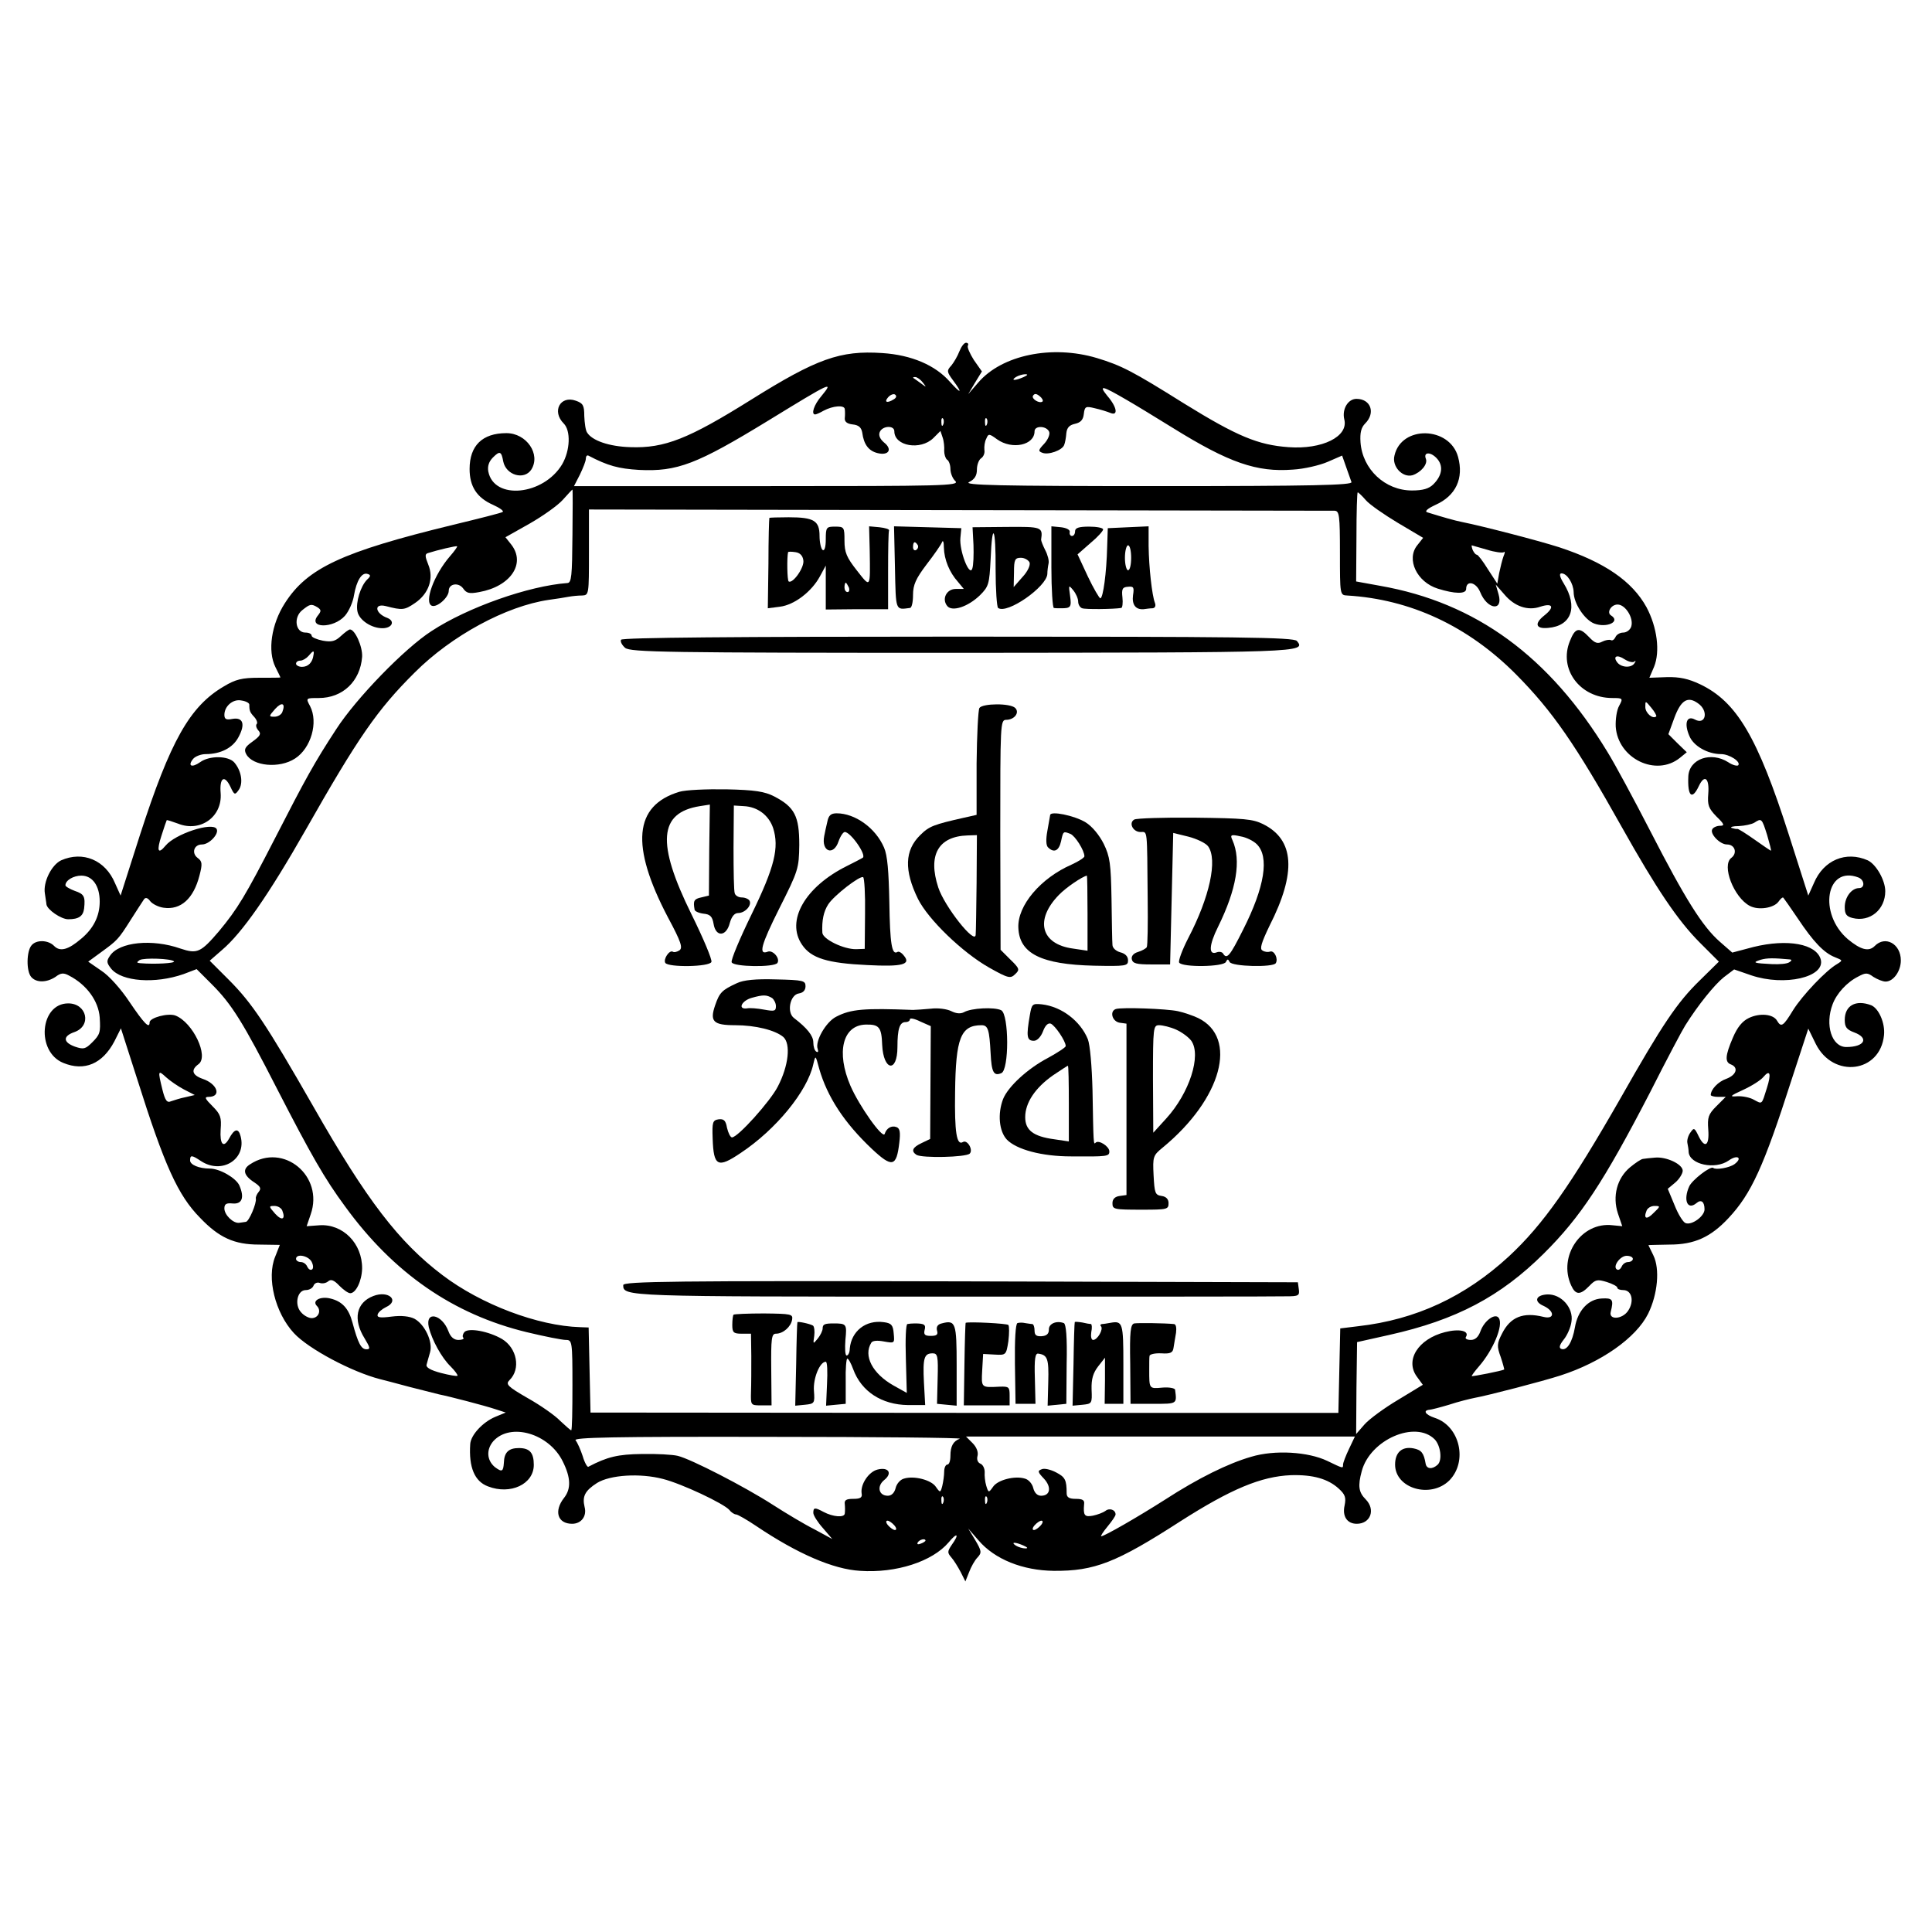 <?xml version="1.0" standalone="no"?>
<!DOCTYPE svg PUBLIC "-//W3C//DTD SVG 20010904//EN"
 "http://www.w3.org/TR/2001/REC-SVG-20010904/DTD/svg10.dtd">
<svg version="1.0" xmlns="http://www.w3.org/2000/svg"
 width="620pt" height="620pt" viewBox="0 0 620 620"
 preserveAspectRatio="xMidYMid meet">
<g transform="translate(0,620) scale(0.1,-0.1)"
fill="#000000" stroke="none">
<path d="M3079 5073 c-6 -16 -18 -36 -26 -46 -15 -16 -15 -20 5 -47 32 -43 27
-46 -9 -6 -47 54 -124 87 -218 93 -135 9 -210 -18 -421 -150 -200 -125 -277
-156 -387 -152 -68 2 -123 21 -139 47 -5 7 -8 31 -9 53 0 34 -4 41 -27 49 -50
18 -78 -34 -39 -73 23 -23 21 -86 -5 -131 -60 -100 -219 -116 -237 -23 -3 17
2 32 15 45 22 22 27 20 33 -13 9 -44 67 -61 90 -26 31 49 -15 117 -80 117 -77
0 -118 -40 -118 -115 0 -56 23 -92 75 -115 22 -10 36 -20 31 -23 -4 -3 -75
-21 -158 -41 -358 -87 -469 -139 -541 -252 -43 -67 -56 -153 -30 -205 9 -17
16 -33 16 -33 0 -1 -31 -1 -68 -1 -55 0 -76 -5 -114 -28 -109 -64 -171 -174
-269 -477 l-62 -194 -18 40 c-31 74 -103 104 -173 73 -31 -15 -58 -70 -52
-106 2 -16 5 -31 5 -35 2 -17 47 -48 70 -48 34 0 48 10 51 35 4 38 0 46 -30
56 -16 6 -30 14 -30 18 0 16 26 31 51 31 36 0 59 -33 59 -83 0 -47 -20 -87
-60 -120 -41 -35 -67 -42 -86 -23 -19 20 -58 21 -73 2 -16 -19 -17 -82 -1
-101 16 -19 49 -19 78 0 17 13 26 14 44 4 56 -29 94 -81 98 -134 3 -48 1 -55
-24 -80 -22 -22 -28 -23 -55 -14 -39 14 -40 34 -2 47 56 20 40 92 -20 92 -91
0 -104 -155 -16 -191 68 -28 126 -3 164 69 l21 42 52 -162 c88 -279 131 -374
202 -446 61 -64 110 -86 189 -86 l67 -1 -15 -38 c-28 -68 0 -180 60 -245 47
-51 187 -125 277 -148 8 -2 51 -13 95 -25 44 -11 87 -22 95 -24 31 -6 146 -36
179 -47 l34 -11 -34 -14 c-40 -17 -78 -58 -80 -87 -5 -75 14 -120 57 -136 72
-28 147 7 147 69 0 39 -13 54 -48 54 -33 0 -47 -14 -48 -47 -2 -29 -6 -31 -29
-14 -26 22 -28 56 -5 83 55 61 179 25 223 -65 26 -52 27 -88 4 -117 -33 -42
-21 -83 26 -83 29 0 48 24 40 54 -8 34 1 52 40 77 42 26 138 32 211 13 60 -15
196 -79 214 -100 6 -8 16 -14 21 -14 5 0 35 -17 66 -38 131 -88 246 -138 332
-143 116 -8 232 30 284 91 28 34 36 28 10 -8 -14 -21 -14 -25 -1 -40 8 -9 21
-30 30 -47 l15 -30 12 30 c6 16 18 38 27 47 14 15 13 21 -7 55 l-23 38 33 -38
c52 -61 142 -97 242 -98 130 -1 200 26 406 159 163 104 259 144 355 148 71 2
119 -12 153 -43 21 -19 24 -29 19 -54 -8 -35 8 -59 39 -59 44 0 61 45 29 78
-23 23 -26 43 -13 91 27 101 172 164 234 102 19 -20 25 -66 10 -81 -17 -16
-36 -15 -39 3 -6 35 -14 44 -39 49 -37 7 -59 -13 -59 -52 0 -77 114 -110 174
-51 60 61 34 175 -47 201 -30 10 -39 24 -16 26 4 0 32 7 62 16 30 10 67 19 82
22 40 7 221 54 276 72 130 42 242 120 281 198 31 63 38 144 17 187 -9 18 -16
33 -16 33 0 1 30 1 68 2 80 0 132 24 189 85 73 78 113 165 203 446 l53 162 24
-49 c56 -112 207 -93 219 28 4 39 -17 86 -41 96 -50 19 -85 -1 -85 -47 0 -23
6 -31 30 -40 49 -18 34 -47 -25 -47 -47 0 -69 71 -44 137 13 35 46 71 82 89
24 13 30 13 49 -1 13 -8 30 -15 39 -15 25 0 49 33 49 68 0 53 -50 81 -84 46
-19 -19 -45 -12 -86 22 -96 82 -70 238 34 198 20 -8 21 -34 2 -34 -24 0 -46
-29 -46 -61 0 -22 5 -30 25 -35 56 -14 105 27 105 86 0 35 -29 86 -56 99 -70
31 -142 1 -173 -73 l-18 -40 -62 194 c-101 316 -168 428 -285 484 -38 18 -66
24 -107 23 l-56 -2 15 35 c20 49 10 127 -24 191 -46 84 -135 145 -281 193 -69
22 -247 68 -312 81 -21 4 -63 16 -111 31 -9 3 1 12 27 24 65 29 91 85 72 154
-27 98 -182 102 -204 4 -9 -35 26 -72 58 -63 27 9 49 35 43 52 -9 22 13 24 33
4 24 -24 20 -56 -9 -85 -14 -14 -33 -20 -69 -20 -86 0 -159 68 -165 155 -2 30
2 47 15 60 34 34 18 79 -28 79 -27 0 -47 -33 -39 -66 14 -55 -71 -97 -179 -89
-98 7 -165 35 -335 140 -166 104 -201 122 -280 146 -144 43 -305 10 -381 -79
l-32 -37 22 37 22 36 -26 37 c-13 21 -22 41 -19 46 3 5 0 9 -6 9 -6 0 -15 -12
-21 -27z m206 -83 c-27 -12 -43 -12 -25 0 8 5 22 9 30 9 10 0 8 -3 -5 -9z
m-324 -17 c13 -17 13 -17 -6 -3 -11 8 -22 16 -24 17 -2 2 0 3 6 3 6 0 17 -8
24 -17z m-325 -44 c-24 -28 -34 -59 -20 -59 3 0 15 5 27 12 30 16 67 19 68 5
1 -7 1 -20 0 -29 -1 -11 7 -18 25 -20 20 -2 28 -10 31 -26 5 -39 21 -59 49
-66 36 -9 49 12 21 34 -13 11 -18 23 -14 33 8 21 47 23 47 3 0 -48 84 -62 125
-22 l23 23 7 -21 c4 -11 6 -31 5 -43 0 -11 4 -24 9 -28 6 -3 11 -17 11 -30 0
-13 7 -31 16 -39 14 -15 -41 -16 -604 -16 l-620 0 19 37 c10 21 19 43 19 51 0
7 3 12 8 10 63 -33 97 -42 163 -46 122 -6 185 18 414 158 204 125 212 129 171
79z m979 -12 c28 -16 95 -57 150 -91 179 -111 268 -142 384 -133 36 2 87 14
112 25 l46 20 13 -37 c7 -20 15 -42 17 -48 4 -10 -125 -13 -623 -13 -514 0
-624 3 -604 13 18 9 25 21 25 40 0 15 6 31 13 36 8 5 13 17 11 27 -1 11 1 27
6 36 7 17 9 17 35 -2 48 -34 120 -19 120 26 0 19 39 18 47 -2 3 -8 -4 -25 -16
-38 -19 -20 -20 -24 -6 -29 19 -8 64 8 70 25 3 7 6 24 7 38 2 18 10 26 28 30
18 4 26 13 28 31 3 25 6 26 35 19 18 -4 40 -11 50 -15 26 -11 22 18 -9 54 -30
37 -18 34 61 -12z m-746 2 c-22 -14 -33 -10 -19 6 7 8 17 12 22 9 6 -4 5 -10
-3 -15z m477 -7 c-9 -9 -37 8 -31 18 5 8 11 7 21 -1 8 -6 12 -14 10 -17z
m-319 -74 c-3 -8 -6 -5 -6 6 -1 11 2 17 5 13 3 -3 4 -12 1 -19z m140 0 c-3 -8
-6 -5 -6 6 -1 11 2 17 5 13 3 -3 4 -12 1 -19z m-1330 -358 c-1 -128 -3 -150
-16 -151 -124 -9 -320 -78 -436 -154 -87 -56 -242 -216 -306 -315 -70 -107
-98 -158 -197 -351 -94 -183 -120 -226 -179 -297 -59 -69 -70 -74 -124 -56
-91 32 -197 21 -226 -23 -12 -17 -11 -23 4 -42 34 -41 140 -49 232 -17 l42 16
49 -49 c64 -64 100 -122 209 -335 109 -212 153 -289 218 -377 156 -215 348
-347 583 -404 58 -14 114 -25 126 -25 20 0 21 -5 21 -145 0 -80 -1 -145 -4
-145 -2 0 -18 14 -35 30 -16 17 -63 50 -104 73 -66 38 -72 45 -59 58 37 36 24
103 -24 132 -43 25 -108 37 -121 22 -5 -6 -7 -15 -3 -18 3 -4 -4 -7 -16 -7
-14 0 -25 9 -32 28 -20 54 -75 67 -63 13 10 -41 41 -98 70 -126 14 -14 24 -28
22 -30 -2 -2 -26 2 -53 9 -34 9 -49 18 -46 27 2 8 7 25 11 39 10 34 -17 90
-50 108 -16 8 -42 11 -73 7 -38 -5 -48 -3 -45 7 2 7 14 17 26 23 46 21 9 55
-40 36 -55 -21 -66 -75 -28 -136 18 -30 19 -35 6 -35 -17 0 -27 19 -45 86 -12
45 -33 68 -71 77 -32 8 -60 -7 -43 -24 15 -15 5 -39 -17 -39 -9 0 -25 8 -34
19 -22 24 -12 71 15 71 11 0 22 6 25 14 3 8 12 12 20 9 8 -3 20 -1 27 5 9 8
19 4 36 -14 13 -13 28 -24 35 -24 18 0 37 39 38 79 1 81 -62 144 -137 139
l-41 -3 13 38 c43 123 -87 231 -194 161 -26 -16 -22 -36 14 -59 19 -13 22 -19
13 -30 -6 -7 -10 -17 -9 -21 3 -15 -22 -74 -32 -75 -5 -1 -15 -2 -21 -3 -19
-3 -48 25 -48 46 0 14 6 18 26 16 31 -3 39 19 22 58 -11 24 -63 54 -95 54 -34
0 -63 12 -63 26 0 18 5 18 35 -2 67 -44 147 6 127 80 -7 27 -20 24 -37 -8 -18
-32 -30 -18 -27 29 3 39 0 49 -26 75 -24 24 -27 30 -13 30 43 0 29 42 -19 58
-34 12 -38 29 -13 47 34 25 -18 134 -74 156 -24 9 -83 -7 -83 -22 0 -22 -18
-3 -64 65 -27 41 -66 85 -91 101 l-42 29 41 30 c52 38 55 40 96 105 19 30 38
59 42 65 5 7 12 5 20 -6 7 -9 27 -19 43 -21 55 -8 96 29 115 103 10 38 9 46
-6 57 -20 15 -12 43 14 43 24 0 56 35 47 50 -14 23 -133 -16 -164 -54 -24 -29
-29 -17 -13 32 8 26 16 48 17 50 1 1 17 -4 36 -11 72 -29 143 22 137 98 -4 49
12 60 31 21 13 -28 15 -28 27 -11 15 21 9 61 -14 88 -19 22 -80 23 -110 1 -27
-19 -41 -12 -22 11 7 8 25 15 40 15 48 0 87 20 105 54 23 42 15 65 -19 59 -20
-4 -26 -1 -26 13 0 28 28 52 55 46 14 -2 25 -8 25 -13 0 -20 2 -25 16 -40 8
-9 11 -19 8 -22 -4 -4 -2 -13 5 -21 10 -11 6 -18 -19 -36 -24 -17 -28 -25 -20
-40 21 -39 107 -47 157 -14 51 33 75 116 48 168 -14 26 -14 26 28 26 77 0 133
54 139 132 2 33 -23 88 -39 88 -4 0 -17 -10 -29 -21 -18 -17 -30 -20 -58 -15
-20 4 -36 11 -36 16 0 6 -9 10 -20 10 -32 0 -39 49 -10 72 25 20 29 21 49 9
12 -8 12 -12 2 -25 -36 -43 49 -44 86 -2 13 15 26 45 29 66 8 46 25 75 44 68
10 -3 10 -7 -2 -18 -21 -21 -37 -73 -31 -102 5 -28 46 -55 82 -54 30 1 39 23
14 33 -39 14 -45 48 -5 38 54 -14 60 -13 94 10 44 30 61 79 42 124 -10 25 -11
33 -1 36 31 10 91 24 94 22 1 -2 -9 -16 -23 -32 -52 -60 -84 -149 -58 -159 17
-6 54 27 54 48 0 23 31 28 46 8 11 -16 20 -18 52 -12 100 18 150 91 103 152
l-19 24 78 44 c42 24 90 58 106 76 16 18 30 33 31 33 1 1 1 -66 0 -149z m2546
115 c12 -14 58 -46 103 -73 l81 -48 -19 -24 c-36 -45 -1 -118 66 -139 54 -17
91 -18 91 -1 0 29 32 22 45 -10 23 -57 75 -63 59 -7 l-9 31 28 -32 c32 -38 75
-53 115 -39 40 13 47 -1 13 -28 -33 -26 -28 -44 12 -40 75 6 97 67 50 143 -13
21 -15 32 -7 32 18 0 38 -32 39 -60 0 -36 35 -89 66 -101 40 -15 86 6 54 26
-15 9 0 35 21 35 25 0 52 -43 44 -70 -3 -11 -15 -20 -26 -20 -11 0 -22 -7 -25
-15 -4 -8 -10 -12 -15 -9 -5 2 -17 0 -27 -5 -15 -8 -24 -5 -42 14 -32 34 -45
31 -62 -12 -37 -90 32 -183 136 -183 34 0 35 -1 22 -25 -8 -14 -12 -44 -11
-67 7 -102 129 -162 206 -100 l22 18 -30 29 -29 29 19 52 c21 57 43 71 76 47
35 -24 25 -71 -10 -52 -26 14 -35 -12 -18 -52 13 -33 59 -59 102 -59 27 0 65
-25 55 -36 -4 -3 -19 1 -32 10 -55 35 -125 11 -128 -45 -3 -65 12 -78 34 -31
18 38 34 25 30 -25 -3 -37 1 -47 26 -73 26 -25 27 -30 12 -30 -10 0 -22 -5
-25 -11 -9 -14 24 -49 47 -49 26 0 34 -28 14 -43 -32 -24 8 -127 59 -154 28
-15 77 -7 92 13 7 10 14 16 16 13 2 -2 23 -32 46 -66 50 -75 84 -111 120 -125
25 -10 25 -10 6 -22 -35 -20 -111 -100 -141 -148 -31 -51 -38 -56 -51 -34 -12
22 -56 26 -91 9 -21 -10 -37 -30 -51 -63 -25 -58 -26 -79 -6 -86 25 -10 17
-34 -15 -46 -26 -9 -50 -34 -50 -52 0 -3 11 -6 24 -6 l24 0 -30 -30 c-26 -26
-29 -36 -26 -75 4 -52 -11 -62 -31 -21 -13 27 -15 28 -26 12 -7 -9 -12 -25
-10 -34 2 -9 4 -22 4 -29 3 -40 85 -58 129 -27 28 20 45 8 18 -12 -17 -12 -60
-19 -68 -12 -9 7 -68 -39 -77 -59 -20 -44 -6 -78 23 -54 15 13 26 5 26 -20 0
-22 -41 -52 -61 -44 -8 3 -24 29 -35 57 l-22 53 24 20 c13 11 24 29 24 38 0
21 -53 46 -90 42 -14 -1 -30 -3 -37 -4 -6 0 -25 -13 -42 -27 -42 -35 -57 -93
-39 -148 l14 -41 -31 3 c-100 12 -176 -99 -133 -193 14 -31 29 -32 58 -2 20
21 26 22 56 13 19 -6 34 -14 34 -18 0 -5 9 -8 19 -8 28 0 36 -36 16 -66 -18
-28 -63 -31 -56 -4 10 40 6 45 -29 43 -43 -2 -77 -39 -86 -93 -8 -46 -25 -75
-43 -69 -9 3 -7 12 7 30 11 13 23 40 25 58 7 44 -33 89 -78 87 -37 -2 -44 -23
-11 -37 36 -17 35 -44 -1 -35 -65 16 -106 0 -133 -54 -16 -31 -17 -40 -4 -75
7 -21 12 -40 11 -40 -6 -4 -102 -23 -104 -21 -1 1 9 15 23 31 46 53 79 132 64
155 -11 18 -47 -8 -59 -42 -7 -19 -17 -28 -31 -28 -12 0 -19 4 -16 9 13 20
-20 28 -67 16 -86 -22 -129 -90 -90 -143 l19 -26 -79 -48 c-44 -26 -93 -62
-108 -79 l-27 -31 1 148 2 147 103 23 c215 48 357 123 496 261 118 117 193
231 341 517 53 105 104 201 113 215 42 67 95 132 124 155 l33 25 55 -19 c107
-36 238 -6 223 51 -14 50 -106 67 -216 40 l-68 -18 -40 35 c-56 49 -112 139
-222 353 -53 103 -115 218 -138 255 -187 308 -423 480 -730 534 l-77 14 1 143
c0 79 2 143 4 143 2 0 14 -11 26 -25z m-100 -34 c15 -1 17 -14 17 -136 0 -133
0 -135 23 -136 203 -12 388 -98 542 -253 117 -118 191 -225 340 -491 110 -196
179 -299 250 -370 l61 -61 -61 -60 c-73 -71 -120 -141 -255 -379 -159 -278
-248 -405 -358 -507 -140 -129 -298 -203 -484 -224 l-57 -7 -3 -135 -3 -136
-1200 0 -1200 1 -3 136 -3 137 -27 1 c-136 4 -318 73 -442 167 -140 106 -243
240 -415 542 -150 262 -196 331 -271 406 l-61 61 39 34 c65 55 150 177 269
386 168 296 230 386 350 505 118 118 293 213 430 233 24 3 53 8 64 10 11 2 30
4 43 4 22 1 22 3 22 139 l0 137 1188 -2 c653 -1 1195 -2 1205 -2z m489 -125
c25 -8 50 -11 54 -8 4 4 4 -2 -1 -13 -4 -11 -10 -35 -14 -54 l-6 -34 -30 46
c-16 26 -32 47 -36 47 -4 0 -9 7 -13 15 -3 8 -4 15 -3 15 1 0 23 -7 49 -14z
m-3766 -338 c-3 -24 -17 -38 -37 -38 -10 0 -19 5 -19 10 0 6 6 10 14 10 7 0
19 7 26 15 15 18 19 19 16 3z m4239 -21 c4 5 5 2 1 -4 -9 -17 -41 -16 -55 0
-17 21 -2 28 23 11 13 -8 26 -11 31 -7z m-4339 -162 c-3 -8 -14 -15 -25 -15
-19 0 -19 1 2 25 22 24 34 18 23 -10z m4409 -14 c-11 -10 -35 11 -35 30 0 21
0 21 19 -2 11 -13 18 -26 16 -28z m356 -381 c8 -28 14 -50 12 -50 -1 0 -25 16
-53 36 -27 19 -52 35 -55 34 -3 -1 -11 1 -18 3 -6 3 4 6 23 6 19 1 42 6 50 11
23 15 24 14 41 -40z m-5113 -405 c7 -6 -61 -10 -108 -6 -12 1 -12 3 -2 10 14
8 101 5 110 -4z m5187 6 c6 -1 4 -5 -3 -9 -7 -5 -31 -7 -55 -6 -60 3 -65 5
-37 14 21 6 41 6 95 1z m-5155 -417 l35 -18 -30 -7 c-16 -3 -37 -10 -46 -13
-13 -6 -19 2 -28 38 -15 61 -14 63 12 39 12 -11 38 -29 57 -39z m5080 4 c-17
-54 -14 -52 -42 -37 -12 7 -36 12 -53 11 -26 -2 -24 1 20 21 28 13 56 31 64
41 21 25 26 11 11 -36z m-4764 -393 c11 -28 -1 -34 -23 -10 -21 24 -21 25 -2
25 11 0 22 -7 25 -15z m4401 -7 c-22 -23 -34 -20 -23 7 3 8 14 15 25 15 20 0
20 -1 -2 -22z m-4307 -157 c6 -12 6 -22 1 -25 -5 -3 -11 1 -15 9 -3 8 -12 15
-21 15 -8 0 -15 5 -15 10 0 18 39 11 50 -9z m4240 9 c0 -5 -7 -10 -15 -10 -9
0 -18 -7 -21 -15 -4 -8 -10 -12 -15 -9 -15 9 10 44 31 44 11 0 20 -4 20 -10z
m-2160 -577 c-21 -8 -30 -24 -30 -55 0 -16 -4 -28 -10 -28 -5 0 -10 -10 -10
-22 0 -13 -3 -33 -6 -46 -6 -23 -7 -23 -21 -3 -15 22 -70 36 -102 26 -12 -3
-24 -17 -27 -31 -4 -15 -13 -24 -25 -24 -29 0 -36 30 -12 50 28 22 15 43 -21
34 -28 -7 -55 -47 -51 -76 3 -14 -4 -18 -27 -18 -22 0 -29 -4 -27 -17 1 -10 1
-23 0 -30 -1 -14 -38 -11 -68 5 -28 15 -33 15 -33 -3 0 -8 14 -30 31 -49 l30
-35 -57 31 c-32 16 -92 52 -134 79 -90 58 -263 147 -305 157 -16 4 -68 7 -115
6 -77 -1 -111 -9 -172 -41 -3 -2 -12 13 -18 34 -7 21 -17 44 -23 51 -7 9 118
12 619 11 346 0 622 -3 614 -6z m1249 -33 c-10 -21 -19 -44 -19 -50 0 -13 1
-13 -51 12 -61 29 -168 36 -244 13 -73 -21 -169 -68 -277 -138 -88 -56 -194
-117 -204 -117 -3 0 6 14 20 31 14 17 26 34 26 39 0 15 -20 22 -33 11 -7 -5
-25 -12 -40 -15 -27 -5 -31 1 -28 37 2 13 -5 17 -27 17 -21 0 -29 5 -29 18 0
43 -5 52 -34 67 -17 9 -38 14 -46 10 -14 -5 -13 -9 7 -30 25 -27 21 -55 -9
-55 -12 0 -21 9 -25 24 -3 14 -15 28 -27 31 -32 10 -87 -4 -102 -26 -14 -20
-15 -20 -22 3 -4 13 -6 33 -5 44 0 12 -6 24 -14 27 -9 4 -12 14 -9 25 3 12 -3
28 -16 41 l-21 21 624 0 624 0 -19 -40z m-1302 -172 c-3 -8 -6 -5 -6 6 -1 11
2 17 5 13 3 -3 4 -12 1 -19z m140 0 c-3 -8 -6 -5 -6 6 -1 11 2 17 5 13 3 -3 4
-12 1 -19z m-297 -73 c7 -8 8 -15 2 -15 -5 0 -15 7 -22 15 -7 8 -8 15 -2 15 5
0 15 -7 22 -15z m470 0 c-7 -8 -17 -15 -22 -15 -6 0 -5 7 2 15 7 8 17 15 22
15 6 0 5 -7 -2 -15z m-370 -49 c0 -2 -7 -7 -16 -10 -8 -3 -12 -2 -9 4 6 10 25
14 25 6z m315 -16 c13 -6 15 -9 5 -9 -8 0 -22 4 -30 9 -18 12 -2 12 25 0z"/>
<path d="M2469 4538 c-1 -2 -3 -68 -3 -147 l-2 -143 39 5 c47 6 102 49 128 97
l19 35 0 -70 0 -71 100 1 100 0 0 123 c0 67 1 125 3 130 1 4 -13 8 -31 10
l-33 3 2 -78 c2 -123 3 -120 -41 -64 -33 42 -40 58 -40 96 0 43 -1 45 -30 45
-28 0 -30 -2 -30 -41 0 -24 -4 -38 -10 -34 -5 3 -10 24 -10 45 0 49 -18 60
-99 60 -34 0 -62 -1 -62 -2z m109 -136 c4 -23 -34 -76 -47 -68 -5 3 -6 77 -2
94 1 2 11 2 24 0 14 -2 23 -11 25 -26z m146 -87 c3 -8 1 -15 -4 -15 -6 0 -10
7 -10 15 0 8 2 15 4 15 2 0 6 -7 10 -15z"/>
<path d="M2872 4378 c3 -141 1 -135 48 -129 6 0 10 19 10 42 0 32 9 52 43 97
24 31 47 64 50 72 3 8 6 1 6 -17 1 -39 18 -80 45 -110 l19 -23 -26 0 c-29 0
-46 -32 -27 -55 16 -19 67 -2 105 35 28 28 30 36 34 115 5 127 17 103 16 -32
0 -65 4 -121 8 -124 29 -21 156 68 158 109 0 9 2 25 4 34 2 9 -3 28 -11 43 -7
14 -13 29 -13 33 6 41 2 42 -111 41 l-109 -1 3 -57 c1 -31 0 -66 -4 -76 -9
-27 -42 58 -38 99 l3 31 -108 3 -108 3 3 -133z m73 73 c3 -5 1 -12 -5 -16 -5
-3 -10 1 -10 9 0 18 6 21 15 7z m359 -56 c3 -9 -6 -29 -23 -47 l-28 -32 1 47
c0 41 3 47 22 47 12 0 24 -7 28 -15z"/>
<path d="M3374 4380 c0 -71 4 -131 8 -131 4 -1 15 -1 23 -1 31 0 34 3 29 40
-5 35 -5 36 10 18 9 -11 16 -27 16 -37 0 -9 6 -19 13 -21 10 -4 101 -3 125 1
4 0 6 16 4 34 -3 27 0 33 18 34 18 2 20 -2 16 -27 -4 -30 8 -47 34 -45 8 1 21
3 29 3 8 1 11 8 7 18 -9 24 -19 111 -20 182 l0 63 -66 -3 -65 -3 -2 -60 c-2
-83 -13 -165 -22 -165 -3 0 -22 32 -40 70 l-33 71 41 36 c23 19 41 39 41 44 0
5 -20 9 -45 9 -33 0 -45 -4 -45 -15 0 -8 -4 -15 -10 -15 -5 0 -9 6 -7 13 1 7
-11 13 -28 15 l-31 3 0 -131z m256 30 c0 -22 -4 -40 -10 -40 -5 0 -10 18 -10
40 0 22 5 40 10 40 6 0 10 -18 10 -40z"/>
<path d="M1993 4147 c-3 -6 3 -17 13 -26 18 -14 126 -16 1082 -16 1092 1 1104
1 1074 38 -10 12 -185 14 -1087 14 -715 0 -1078 -3 -1082 -10z"/>
<path d="M3143 3928 c-4 -7 -8 -87 -9 -178 l0 -165 -40 -9 c-97 -22 -112 -27
-141 -56 -50 -49 -52 -113 -7 -205 33 -66 143 -172 228 -220 62 -35 69 -36 84
-21 15 14 14 18 -16 47 l-31 31 -1 369 c0 356 0 369 19 369 26 0 44 23 29 38
-16 16 -105 15 -115 0z m-9 -561 c-1 -83 -2 -159 -3 -167 -2 -33 -100 91 -120
152 -34 104 0 164 94 167 l30 1 -1 -153z"/>
<path d="M2180 3659 c-146 -44 -157 -173 -37 -402 43 -80 49 -99 37 -107 -8
-5 -17 -7 -21 -4 -11 6 -31 -24 -24 -36 10 -15 142 -13 148 3 3 7 -26 76 -64
153 -113 229 -105 326 27 347 l32 5 -2 -146 -1 -146 -25 -6 c-23 -5 -26 -11
-21 -39 0 -5 13 -11 28 -13 22 -2 29 -9 33 -33 7 -43 41 -41 52 3 6 21 15 32
27 32 22 0 45 25 36 40 -3 5 -14 10 -25 10 -10 0 -20 6 -22 13 -3 6 -4 73 -4
147 l1 135 32 -2 c44 -2 80 -29 94 -70 20 -63 5 -125 -69 -277 -38 -78 -67
-147 -64 -154 5 -15 138 -17 147 -2 9 15 -15 42 -31 36 -31 -12 -22 21 37 139
61 121 63 128 64 204 0 92 -15 121 -80 155 -31 16 -62 21 -155 23 -63 1 -131
-2 -150 -8z"/>
<path d="M2655 3563 c-4 -16 -8 -36 -10 -46 -10 -50 30 -65 46 -17 6 17 15 30
20 30 19 0 72 -76 57 -83 -1 -1 -24 -13 -50 -26 -135 -67 -197 -176 -144 -253
29 -43 81 -59 209 -65 114 -6 142 2 117 31 -7 9 -16 14 -20 11 -18 -11 -24 26
-26 160 -2 99 -6 150 -17 175 -27 63 -93 110 -152 110 -19 0 -26 -7 -30 -27z
m121 -295 l-1 -113 -27 -1 c-40 -1 -108 32 -109 53 -2 39 4 68 19 91 19 29
102 93 112 87 4 -3 7 -56 6 -117z"/>
<path d="M3370 3584 c-1 -5 -5 -28 -9 -51 -5 -27 -4 -46 2 -52 19 -19 35 -12
42 19 7 33 7 33 30 24 15 -6 45 -53 45 -72 0 -4 -18 -16 -40 -26 -101 -44
-175 -132 -172 -203 3 -83 73 -118 243 -122 102 -2 109 -1 109 17 0 13 -9 22
-25 26 -14 4 -25 14 -25 24 -1 9 -2 76 -3 147 -2 113 -5 136 -25 177 -14 28
-37 56 -58 69 -36 22 -114 38 -114 23z m120 -315 l0 -120 -47 7 c-103 14 -123
92 -45 172 23 24 75 59 90 62 1 0 2 -54 2 -121z"/>
<path d="M3640 3570 c-19 -11 -4 -40 20 -40 23 0 21 15 23 -213 1 -82 0 -152
-3 -157 -3 -4 -15 -11 -28 -15 -14 -4 -22 -13 -20 -23 3 -14 15 -17 63 -17
l60 0 5 211 5 211 49 -12 c27 -7 56 -21 63 -31 31 -43 5 -163 -64 -295 -19
-37 -32 -72 -29 -78 10 -16 143 -14 150 2 5 10 7 10 12 0 7 -15 140 -18 148
-4 9 14 -5 43 -19 37 -6 -2 -17 -1 -24 4 -9 5 -3 25 23 79 87 171 80 276 -20
326 -34 17 -62 19 -220 21 -100 1 -187 -2 -194 -6z m393 -79 c41 -40 26 -137
-44 -275 -42 -84 -52 -96 -64 -76 -3 5 -12 7 -20 4 -27 -11 -26 22 4 82 59
120 75 213 46 278 -8 17 -5 19 26 12 19 -3 42 -15 52 -25z"/>
<path d="M2365 3045 c-48 -22 -56 -30 -70 -71 -18 -52 -6 -64 64 -64 66 0 129
-16 155 -38 24 -22 17 -92 -18 -159 -24 -47 -128 -163 -147 -163 -5 0 -12 14
-16 31 -4 23 -10 29 -27 27 -19 -3 -21 -9 -19 -62 3 -89 16 -96 90 -46 113 75
214 198 233 285 7 30 7 30 19 -15 26 -90 80 -173 169 -257 65 -61 79 -58 88
20 4 33 2 46 -9 50 -16 6 -32 -3 -38 -22 -6 -17 -82 90 -110 155 -46 107 -25
194 49 196 43 1 51 -8 53 -65 4 -84 49 -91 49 -7 0 58 7 80 26 80 8 0 14 4 14
9 0 5 15 2 33 -7 l34 -15 -1 -181 -1 -181 -27 -13 c-30 -14 -35 -26 -17 -38
18 -11 159 -8 171 4 12 12 -8 46 -22 37 -20 -12 -27 31 -25 160 2 174 18 215
85 215 21 0 25 -15 29 -90 3 -61 10 -74 34 -64 26 9 25 189 0 202 -22 11 -96
7 -119 -6 -11 -6 -25 -5 -41 3 -14 7 -43 11 -66 8 -23 -2 -49 -4 -57 -4 -156
6 -199 3 -247 -22 -33 -17 -68 -79 -59 -103 3 -9 1 -12 -4 -9 -6 3 -10 17 -10
30 0 21 -20 46 -62 78 -24 18 -13 75 16 79 13 2 21 10 21 23 0 18 -7 20 -95
22 -65 2 -104 -2 -125 -12z m113 -48 c6 -5 12 -16 12 -26 0 -16 -5 -17 -38
-11 -21 4 -46 6 -55 4 -31 -4 -17 25 16 34 36 10 47 10 65 -1z"/>
<path d="M3305 2943 c-12 -69 -10 -83 13 -83 10 0 22 12 29 30 7 19 16 28 25
25 14 -6 48 -56 48 -72 0 -4 -26 -21 -57 -38 -65 -34 -128 -92 -144 -132 -18
-47 -13 -103 12 -130 31 -32 112 -54 206 -54 117 -1 123 0 123 16 0 16 -34 38
-44 28 -7 -8 -7 -4 -10 167 -2 79 -8 147 -15 165 -24 59 -85 105 -148 112 -30
3 -32 1 -38 -34z m125 -284 l0 -122 -47 7 c-67 9 -93 29 -93 71 0 46 32 94 89
134 25 17 47 31 48 31 2 0 3 -55 3 -121z"/>
<path d="M3581 2962 c-21 -7 -12 -40 12 -44 l22 -3 0 -275 0 -275 -22 -3 c-15
-2 -23 -10 -23 -23 0 -20 4 -21 95 -21 81 0 85 1 85 21 0 13 -8 21 -22 23 -21
3 -23 9 -26 66 -3 60 -2 64 30 90 189 156 242 352 113 415 -17 8 -46 18 -65
22 -37 8 -180 13 -199 7z m193 -66 c18 -8 40 -24 49 -36 33 -47 -6 -168 -81
-250 l-41 -45 -1 173 c0 166 1 172 20 172 11 0 36 -6 54 -14z"/>
<path d="M2000 2076 c0 -37 3 -37 1057 -37 565 0 1047 0 1071 1 39 0 43 2 40
23 l-3 22 -1082 3 c-916 2 -1083 0 -1083 -12z"/>
<path d="M2354 1981 c-2 -2 -4 -17 -4 -33 0 -24 4 -28 30 -28 l30 0 1 -72 c0
-40 0 -92 -1 -115 -1 -42 -1 -43 32 -43 l34 0 -1 115 c-1 100 1 115 15 115 23
0 48 22 52 45 3 18 -3 19 -90 20 -52 0 -96 -2 -98 -4z"/>
<path d="M2559 1957 c-1 -1 -3 -62 -4 -135 l-3 -133 31 3 c31 3 32 5 29 45 -3
40 19 93 38 93 5 0 6 -32 4 -71 l-3 -70 31 3 32 3 0 73 c-1 39 2 72 5 72 4 0
12 -15 19 -34 26 -71 91 -114 176 -115 l55 0 -4 73 c-4 79 1 93 28 93 16 0 18
-9 16 -81 l-2 -81 31 -3 32 -3 0 129 c0 137 -3 147 -48 135 -13 -3 -18 -11
-15 -23 4 -13 -1 -17 -20 -17 -19 0 -23 4 -20 18 5 18 0 22 -32 22 -8 0 -19
-1 -23 -2 -5 0 -7 -50 -5 -111 l3 -110 -43 24 c-67 38 -97 95 -71 137 4 7 20
8 41 4 34 -6 34 -6 31 26 -2 27 -8 33 -32 36 -58 8 -104 -29 -109 -85 0 -12
-5 -22 -10 -22 -5 0 -6 23 -4 50 5 51 4 53 -38 53 -29 0 -35 -3 -35 -16 0 -7
-7 -22 -16 -33 -15 -18 -15 -18 -11 9 2 15 0 30 -4 33 -10 6 -48 14 -50 11z"/>
<path d="M3099 1955 c-1 0 -3 -60 -4 -132 l-2 -133 73 0 74 0 0 31 c0 28 -2
30 -32 29 -60 -3 -59 -4 -56 53 l3 52 37 -2 c36 -2 37 -2 44 43 3 25 3 48 0
52 -5 5 -126 11 -137 7z"/>
<path d="M3265 1954 c-6 -3 -9 -54 -8 -131 l2 -128 32 0 32 0 -2 82 c-2 62 1
81 11 79 30 -4 34 -17 32 -91 l-2 -76 30 3 30 3 1 127 c2 88 -2 129 -9 132
-24 9 -49 -2 -48 -21 0 -13 -7 -20 -23 -21 -17 -1 -23 3 -23 18 0 11 -3 20 -7
21 -5 0 -15 2 -23 3 -8 2 -19 2 -25 0z"/>
<path d="M3449 1957 c-1 -1 -3 -62 -4 -135 l-3 -133 32 3 c30 3 31 4 29 49 -1
34 5 53 21 74 l22 28 0 -74 -1 -74 30 0 30 0 0 127 c0 132 -2 140 -41 133 -11
-2 -23 -4 -28 -4 -5 -1 -6 -4 -3 -7 9 -9 -11 -44 -25 -44 -6 0 -8 11 -6 25 3
14 2 25 -1 26 -3 0 -16 2 -28 5 -13 2 -24 3 -24 1z"/>
<path d="M3640 1953 c-12 -3 -15 -25 -13 -131 l1 -127 74 0 c76 0 75 -1 69 45
0 5 -19 9 -41 7 -43 -4 -42 -4 -42 58 0 19 0 39 1 44 1 5 17 9 38 8 29 -2 37
2 39 18 2 11 5 32 8 48 2 16 0 28 -7 28 -30 3 -114 4 -127 2z"/>
</g>
</svg>
